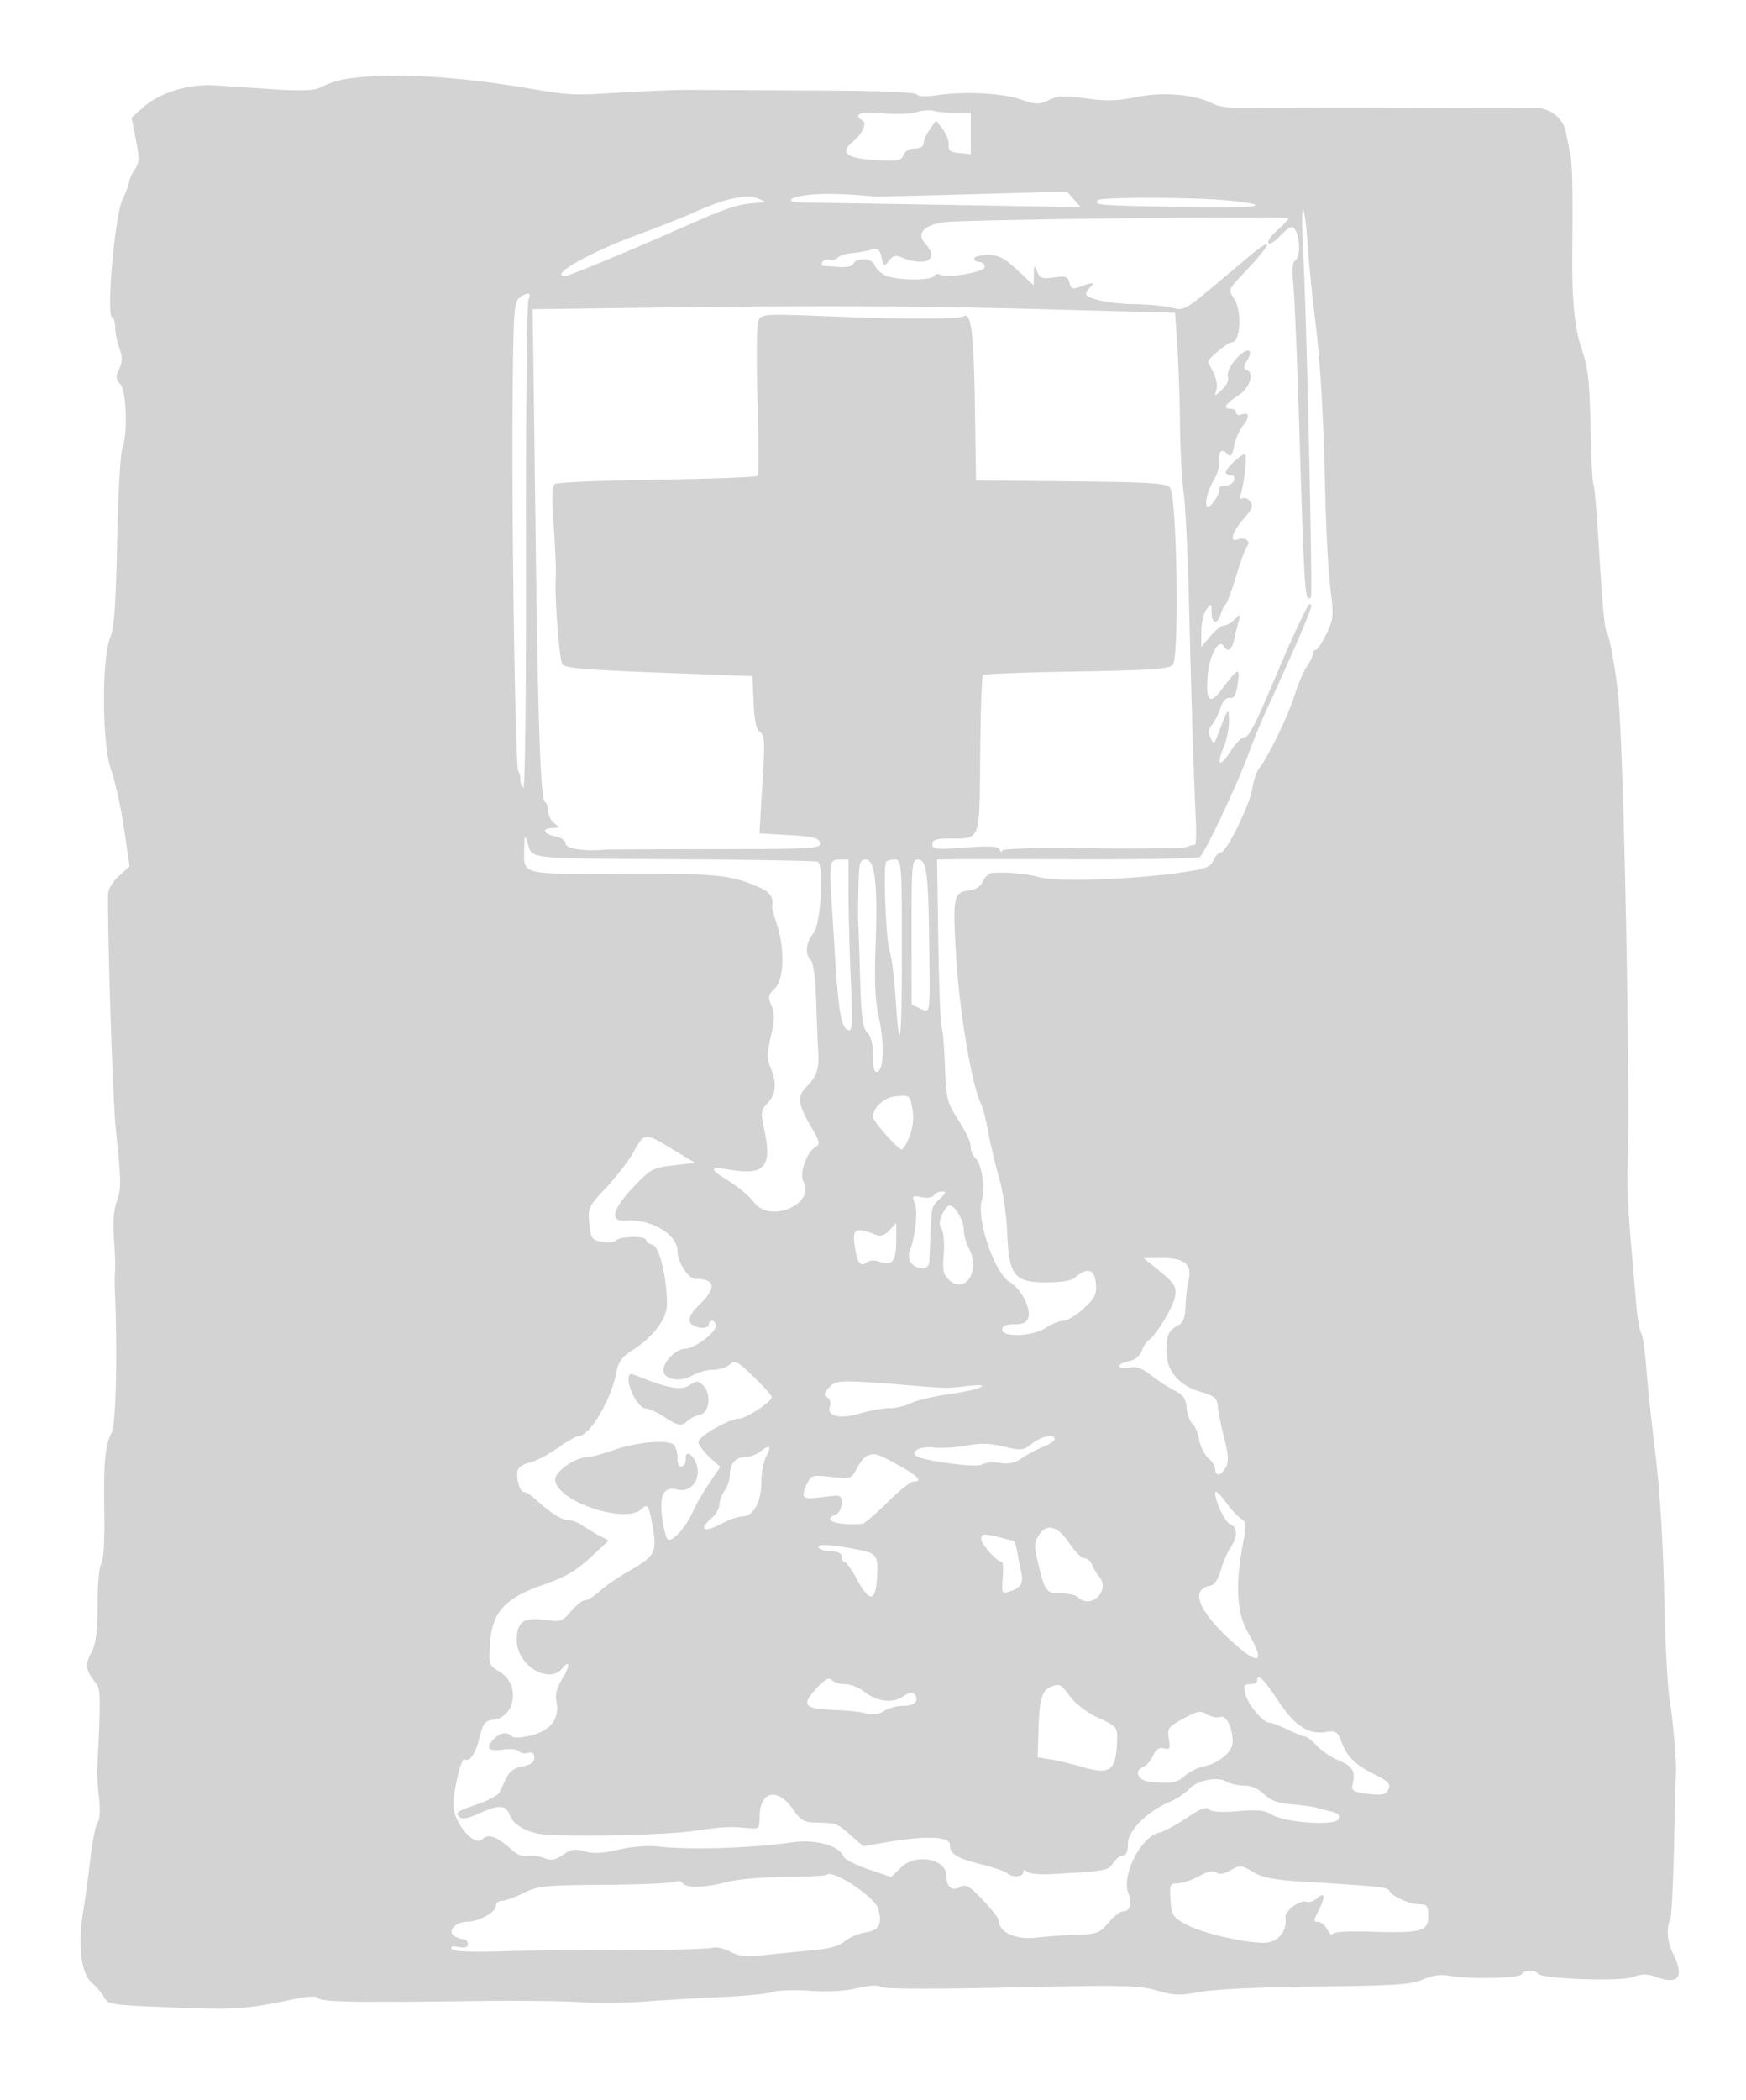 <svg xmlns="http://www.w3.org/2000/svg" width="500" height="601"><path d="M104 22.019c-6.359.609-8.247 1.086-12.69 3.208-1.393.666-5.937.795-12.5.355-5.67-.38-13.339-.889-17.041-1.13-7.844-.511-16.022 2.016-21.042 6.501l-3.051 2.725 1.228 6.237c1.058 5.38 1.011 6.565-.339 8.626C37.704 49.855 37 51.4 37 51.976c0 .575-.885 2.953-1.967 5.285-2.17 4.674-4.632 32.935-2.926 33.572.491.184.893 1.502.893 2.929 0 1.428.532 4.068 1.183 5.868.918 2.538.91 3.871-.038 5.95-1.01 2.218-.956 2.972.317 4.378 1.791 1.979 2.154 14.291.547 18.518-.545 1.434-1.205 13.367-1.467 26.518-.357 17.967-.843 24.791-1.955 27.451-2.527 6.048-2.377 30.592.232 37.884 1.147 3.206 2.806 10.728 3.688 16.716l1.602 10.886-3.067 2.784c-1.835 1.666-3.077 3.79-3.093 5.285-.136 13.35 1.357 58.763 2.203 67 1.614 15.71 1.627 16.962.221 21.043-.833 2.418-1.098 6.208-.742 10.609.305 3.767.454 7.748.333 8.848-.122 1.1-.153 3.575-.069 5.5.783 17.945.322 38.763-.908 41-1.904 3.465-2.357 8.444-2.124 23.359.122 7.822-.211 13.355-.85 14.126-.581.7-1.071 5.966-1.095 11.773-.033 8.143-.447 11.26-1.842 13.86-1.842 3.436-1.587 4.832 1.632 8.914 1.098 1.393 1.117 5.932.102 24.468-.06 1.1.181 4.655.537 7.901.39 3.557.239 6.393-.38 7.138-.564.681-1.487 5.225-2.049 10.099-.563 4.874-1.516 11.868-2.118 15.542-1.567 9.563-.546 17.784 2.523 20.32 1.331 1.1 2.918 2.963 3.525 4.141 1.047 2.028 2.084 2.179 19.709 2.875 18.166.717 20.779.53 35.34-2.527 2.968-.623 5.668-.749 6-.28.882 1.246 9.14 1.426 44.603.973 12.1-.154 25.825-.018 30.5.303 4.675.321 13.225.234 19-.192 5.775-.426 15.766-1.007 22.202-1.29 6.436-.284 12.779-.925 14.094-1.426 1.316-.5 6.087-.656 10.603-.346 5.212.357 10.186.088 13.621-.736 3.47-.832 5.871-.958 6.695-.351.8.589 14.875.645 37.285.148 32.069-.712 36.625-.618 41.728.856 4.955 1.432 6.64 1.486 12.5.404 4.001-.74 17.614-1.367 33.272-1.534 22.442-.238 27.107-.545 30.464-2.003 2.84-1.233 5.109-1.521 8-1.016 5.739 1.003 19.973.637 20.369-.524.409-1.196 3.852-1.294 4.572-.129.933 1.51 23.52 2.311 27.239.966 2.634-.953 4.082-.951 6.727.005 6.338 2.292 8.038-.052 4.791-6.607-1.784-3.603-2.063-7.136-.805-10.21.337-.825.81-10.275 1.051-21 .241-10.725.479-19.95.53-20.5.246-2.644-.891-15.84-1.817-21.096-.572-3.247-1.265-16.704-1.54-29.904-.308-14.74-1.263-30.174-2.475-40-1.086-8.8-2.282-20.05-2.659-25-.377-4.95-1.041-9.45-1.476-10-.435-.55-1.06-4.15-1.388-8-.329-3.85-1.084-12.625-1.677-19.5s-.974-15.312-.846-18.75c.847-22.814-1.005-118.816-2.618-135.75-.721-7.561-2.608-17.874-3.478-19-.424-.55-1.287-9.965-1.916-20.923-.629-10.957-1.399-20.337-1.712-20.843-.313-.506-.702-7.966-.865-16.577-.245-12.966-.674-16.774-2.496-22.157-2.072-6.117-2.855-14.02-2.725-27.5.176-18.283.029-25.426-.585-28.5-.385-1.925-.94-4.681-1.234-6.124-.892-4.379-4.757-7.202-9.659-7.057-2.35.07-18.897.062-36.772-.017s-36.857-.039-42.183.088c-6.9.165-10.492-.187-12.5-1.224-5.126-2.648-14.315-3.437-21.909-1.881-5.372 1.1-8.574 1.185-14.398.382-6.163-.85-8.051-.767-10.658.47-2.851 1.353-3.657 1.337-8.011-.159-5.348-1.838-16.025-2.384-24.033-1.229-3.189.46-5.428.366-5.805-.243-.378-.613-11.203-1.035-28.308-1.105-15.232-.063-31.07-.146-35.195-.187-4.125-.04-13.125.271-20 .691-15.599.954-14.931.984-28.892-1.332-17.804-2.955-35.149-4.104-46.108-3.054m158.5 10.074c-1.65.532-6.038.683-9.75.335-6.268-.586-8.675.264-5.794 2.045 1.411.872.094 3.725-2.861 6.202-3.732 3.129-1.665 4.671 6.914 5.156 6.077.343 7.07.155 7.732-1.469.455-1.117 1.759-1.862 3.258-1.862 1.553 0 2.499-.567 2.5-1.5 0-.825.805-2.625 1.789-4l1.787-2.5 1.906 2.5c1.048 1.375 1.819 3.4 1.713 4.5-.153 1.575.496 2.067 3.056 2.313l3.25.314V32.252l-4.25.042c-2.337.023-5.15-.23-6.25-.563-1.1-.332-3.35-.17-5 .362m-30 23.596c-6.84.589-8.291 2.31-1.95 2.314 2.723.002 21.6.293 41.95.647l37 .643-1.988-2.238-1.988-2.238-27.012.769c-14.857.424-27.687.705-28.512.626-7.404-.709-13.295-.885-17.5-.523m-23.805 1.407c-2.092.493-6.314 2.043-9.382 3.446-3.067 1.403-10.58 4.383-16.695 6.622C168.988 72.155 156.968 79 161.835 79c1.104 0 16.304-6.293 33.665-13.939 13.26-5.84 15.517-6.576 21.5-7.017 2.311-.171 2.349-.249.5-1.044-2.469-1.061-3.957-1.045-8.805.096m105.609.221c-.867 1.403-.353 1.445 23.486 1.903 22.294.428 28.165-.316 14.249-1.806-9.311-.997-37.135-1.069-37.735-.097m58.913 15.652c.924 16.392 2.735 97.389 2.19 97.948-1.711 1.752-1.841-.169-3.367-49.417-.579-18.7-1.331-36.751-1.67-40.114-.412-4.069-.242-6.347.506-6.809 2.025-1.252 1.129-9.577-1.031-9.577-.517 0-2.048 1.196-3.403 2.657-1.354 1.461-2.795 2.324-3.201 1.917-.407-.407.723-2.046 2.51-3.643 1.787-1.596 3.249-3.149 3.249-3.45 0-.725-93.293.332-98.69 1.118-5.876.856-7.979 3.306-5.302 6.179 4.263 4.576-.018 6.755-7.306 3.72-1.227-.511-2.234-.153-3.169 1.125-1.294 1.771-1.409 1.719-2.079-.951-.62-2.469-1.04-2.736-3.332-2.118-1.442.388-3.878.801-5.414.918-1.535.116-3.277.697-3.872 1.292-.594.594-1.654.859-2.357.59-.702-.27-1.574-.01-1.937.578-.363.587-.296 1.095.149 1.127.445.032 2.475.187 4.512.343 2.056.158 3.894-.212 4.131-.831.751-1.956 5.481-1.729 6.123.294.32 1.007 1.719 2.35 3.109 2.983 3.124 1.423 13.088 1.52 13.944.136.346-.559 1.071-.743 1.612-.408 1.894 1.17 12.878-.685 12.878-2.174 0-.771-.675-1.402-1.5-1.402s-1.5-.45-1.5-1 1.738-1 3.861-1c3.17 0 4.692.774 8.5 4.32L296 81.64l.063-3.07c.059-2.817.138-2.887.959-.844.773 1.921 1.432 2.152 4.802 1.68 3.358-.469 3.982-.254 4.45 1.534.47 1.798.903 1.943 3.2 1.07 3.483-1.324 4.191-1.275 2.726.19-.66.66-1.2 1.539-1.2 1.953 0 1.29 7.224 2.834 13.5 2.885 3.3.027 7.991.433 10.424.903 4.875.941 2.643 2.361 22.381-14.24 7.817-6.575 7.243-4.338-1.152 4.49-4.381 4.606-4.431 4.736-2.807 7.214 2.426 3.703 1.916 12.595-.723 12.595-1.029 0-6.623 4.583-6.623 5.426 0 .19.669 1.634 1.487 3.21.818 1.575 1.208 3.764.867 4.864-.616 1.989-.607 1.989 1.575.039 1.318-1.178 2-2.702 1.708-3.819-.297-1.135.619-3.094 2.356-5.038 3.052-3.416 5.311-2.999 3.083.568-.964 1.543-1.024 2.267-.212 2.538 2.519.84 1.147 5.186-2.352 7.453-3.725 2.413-4.445 3.759-2.012 3.759.825 0 1.5.498 1.5 1.107s.631.865 1.402.569c2.366-.908 2.632.466.592 3.059-1.068 1.358-2.235 4.031-2.593 5.941-.465 2.477-.96 3.165-1.726 2.399-1.812-1.812-2.717-1.206-2.5 1.675.114 1.512-.501 3.875-1.365 5.25-2.031 3.23-3.143 8-1.864 8 1.082 0 3.605-4.055 3.266-5.25-.116-.412.64-.75 1.681-.75s2.152-.675 2.469-1.5c.35-.914.001-1.5-.893-1.5-.808 0-1.469-.372-1.469-.826 0-1.031 4.346-5.174 5.428-5.174.768 0 .049 7.486-1.092 11.375-.324 1.104-.141 1.623.444 1.261.546-.338 1.545.051 2.22.864 1.004 1.21.662 2.121-1.887 5.024-3.28 3.736-4.153 6.812-1.661 5.856 2.07-.794 3.874.518 2.694 1.959-.524.639-1.966 4.536-3.204 8.661-1.239 4.125-2.572 7.725-2.963 8-.39.275-1.025 1.512-1.412 2.75-.974 3.123-2.56 2.818-2.599-.5-.03-2.634-.094-2.668-1.5-.809-.807 1.068-1.468 3.915-1.468 6.327v4.385l2.589-3.076c1.424-1.692 3.192-3.077 3.928-3.077.737 0 2.129-.788 3.092-1.75 1.67-1.667 1.719-1.631 1.048.75a109.168 109.168 0 0 0-1.306 5.25c-.615 2.815-1.756 3.521-2.845 1.76-1.528-2.473-4.277 2.638-4.7 8.74-.491 7.071.684 8.071 4.111 3.5 4.845-6.463 5.333-6.566 4.419-.934-.43 2.648-1.058 3.635-2.195 3.447-1.012-.167-1.968.868-2.619 2.835-.564 1.704-1.651 3.852-2.416 4.774-.992 1.196-1.117 2.288-.436 3.813.899 2.016 1.026 1.944 2.235-1.273 2.809-7.477 2.955-7.653 3.027-3.63.038 2.08-.607 5.398-1.432 7.372-2.408 5.763-1.218 6.202 2.259.834 1.243-1.919 2.871-3.488 3.619-3.488 1.326 0 3.384-4.115 10.255-20.5 2.714-6.472 6.762-15.159 8.117-17.417.137-.229.47-.197.738.072.445.445-4.076 11.077-12.48 29.345-1.772 3.85-4.025 9.25-5.008 12-3.25 9.092-12.91 29.703-14.417 30.76-.596.418-15.708.718-33.583.667-17.875-.05-34.558-.055-37.073-.01l-4.573.083.345 23.25c.19 12.788.622 23.925.961 24.75.339.825.761 5.867.937 11.205.27 8.155.702 10.311 2.705 13.5 3.63 5.78 4.698 8.009 4.698 9.801 0 .9.613 2.25 1.361 2.998 1.811 1.811 2.784 8.309 1.797 11.998-1.532 5.728 3.659 20.889 8.013 23.402 3.179 1.835 6.14 7.54 5.296 10.201-.437 1.375-1.544 1.895-4.034 1.895-2.385 0-3.433.458-3.433 1.5 0 2.331 8.753 1.981 12.5-.5 1.65-1.093 3.9-1.992 5-1.998 1.1-.006 3.715-1.586 5.81-3.511 3.303-3.033 3.769-3.998 3.5-7.245-.335-4.046-2.523-4.661-5.889-1.656-1.037.927-3.962 1.41-8.534 1.41-8.984 0-10.508-2.029-10.974-14.606-.169-4.579-1.183-11.378-2.253-15.11-1.07-3.731-2.488-9.709-3.152-13.284-.663-3.575-1.59-7.217-2.058-8.093-2.504-4.681-6.102-25.647-7.072-41.203-1.139-18.266-.927-19.332 3.945-19.895 1.627-.188 3.064-1.192 3.664-2.559.543-1.238 1.668-2.311 2.5-2.386 4.155-.372 9.956.143 13.841 1.229 4.885 1.366 27.042.595 40.672-1.416 6.731-.993 8.157-1.537 8.987-3.428.543-1.237 1.494-2.249 2.113-2.249 1.611 0 8.35-13.75 9.067-18.5.332-2.2 1.162-4.675 1.844-5.5 2.458-2.973 8.507-15.385 10.178-20.884.938-3.089 2.517-6.81 3.509-8.27.991-1.46 1.802-3.148 1.802-3.75 0-.603.36-1.096.801-1.096.44 0 1.802-2.062 3.026-4.581 2.067-4.255 2.152-5.164 1.184-12.75-.573-4.493-1.234-16.269-1.469-26.169-.595-25.077-1.422-39.193-3.044-52-.767-6.05-1.684-15.388-2.039-20.75-.355-5.362-.944-9.75-1.309-9.75-.366 0-.335 5.836.067 12.969M148.694 85.25c-1.511 1.118-1.712 4.409-1.906 31.25-.255 35.406.812 103.434 1.636 104.258.317.316.576 1.374.576 2.35s.397 2.019.881 2.319c.506.312.826-28.964.75-68.691-.072-38.08.255-70.023.726-70.986 1.01-2.062-.238-2.296-2.663-.5M190.5 88l-38 .5.09 4c.049 2.2.386 27.85.749 57 .736 59.051 1.433 79.241 2.764 80.063.493.305.897 1.491.897 2.636 0 1.144.787 2.678 1.75 3.409 1.621 1.23 1.584 1.331-.5 1.36-3.271.046-2.757 1.681.75 2.382 1.76.352 3 1.231 3 2.125 0 1.408 5.288 2.227 11 1.702.825-.075 15.145-.147 31.823-.159 28.318-.021 30.301-.138 29.99-1.77-.276-1.451-1.773-1.833-8.823-2.248l-8.49-.5.278-5c.152-2.75.524-9.031.826-13.958.449-7.329.271-9.16-.98-10.075-1.08-.79-1.617-3.301-1.827-8.543l-.297-7.424-26.789-1c-21.284-.794-26.969-1.292-27.665-2.422-.921-1.494-2.243-19.076-1.887-25.078.114-1.925-.16-8.499-.609-14.609-.638-8.676-.535-11.282.469-11.903.707-.437 13.93-.984 29.384-1.215 15.453-.232 28.336-.725 28.627-1.097.292-.372.246-10.126-.101-21.676-.379-12.624-.252-21.745.318-22.868.897-1.764 1.981-1.826 19.601-1.122 21.797.871 37.733.867 39.152-.01 2.098-1.296 2.873 4.951 3.181 25.635l.319 21.365 27.141.266c22.779.223 27.342.509 28.396 1.778 2 2.41 2.73 48.832.798 50.764-1.16 1.16-6.569 1.527-27.609 1.871-14.391.235-26.428.69-26.748 1.01-.32.32-.671 10.55-.78 22.733-.224 25.102.149 24.038-8.448 24.063-4.189.012-5.25.346-5.25 1.652 0 1.449 1.08 1.558 9.399.947 7.296-.535 9.516-.398 9.921.613.287.717.557.853.6.303.051-.647 9.132-.894 25.73-.701 14.109.164 26.372-.019 27.251-.409.88-.389 1.888-.652 2.242-.585.353.068.487-3.123.297-7.091-.55-11.472-1.356-37.232-1.979-63.214-.316-13.2-.99-26.925-1.498-30.5-.508-3.575-.983-12.35-1.055-19.5-.073-7.15-.419-17.275-.77-22.5l-.638-9.5-6.5-.17c-3.575-.093-17.525-.467-31-.83-34.741-.937-64.788-1.075-108.5-.5m-40.398 155.671c-.131 6.614-.504 6.526 27.168 6.399 27.737-.127 31.981.276 39.954 3.789 3.321 1.463 4.316 2.864 3.875 5.45-.076.445.546 2.823 1.381 5.285 2.332 6.869 2.028 15.855-.62 18.322-1.883 1.754-1.996 2.34-.944 4.882.946 2.284.91 4.128-.174 8.819-1.118 4.839-1.136 6.48-.101 8.907 1.872 4.39 1.626 7.563-.785 10.129-2.022 2.152-2.072 2.617-.891 8.184 2.103 9.906-.072 12.48-9.31 11.019-6.704-1.059-6.861-.523-.927 3.166 2.742 1.704 5.965 4.424 7.163 6.045 4.537 6.136 17.691.627 14.178-5.939-1.232-2.301.948-8.479 3.495-9.904 1.381-.773 1.191-1.551-1.49-6.099-3.569-6.053-3.812-8.387-1.15-11.049 2.868-2.868 3.676-5.139 3.408-9.576-.133-2.2-.402-8.842-.597-14.76-.216-6.526-.824-11.229-1.545-11.95-1.747-1.747-1.415-4.946.81-7.79 2.036-2.603 3.022-19.25 1.207-20.372-.437-.27-18.099-.588-39.25-.706-44.305-.249-42.386-.062-43.733-4.25-.981-3.051-1.024-2.974-1.122 1.999m87.74 5.079c-.086 1.512-.095 3.425-.02 4.25.076.825.601 9.15 1.167 18.5 1.106 18.259 1.849 22.613 3.977 23.322 1.121.374 1.243-2.051.699-13.935-.362-7.913-.659-19-.661-24.637L243 246h-2.5c-2.022 0-2.53.525-2.658 2.75m7.98 5.5c-.098 4.538-.115 9.15-.037 10.25.078 1.1.318 8.154.533 15.676.315 10.994.714 13.999 2.037 15.322 1.089 1.089 1.645 3.338 1.645 6.657 0 3.562.362 4.893 1.25 4.601 1.865-.614 2.064-8.045.417-15.588-1.057-4.844-1.312-10.403-.934-20.322.671-17.571-.15-24.846-2.805-24.846-1.734 0-1.946.831-2.106 8.25m7.914-7.5c-.846 1.663-.042 21.986 1 25.25.614 1.925 1.42 8.367 1.791 14.316.987 15.821 1.689 12.364 1.73-8.51.06-31.334.028-31.806-2.198-31.806-1.068 0-2.113.338-2.323.75m7.312 20l.013 20.75 2.469 1.156c2.957 1.384 2.814 2.458 2.556-19.156-.234-19.624-.758-23.5-3.182-23.5-1.765 0-1.868 1.148-1.856 20.75m-4.785 47.038c-3.129.326-6.263 3.253-6.263 5.851 0 1.348 7.748 9.97 8.354 9.297 2.237-2.487 3.596-7.395 3.03-10.938-.741-4.63-.779-4.661-5.121-4.21m-74.876 15.962c-1.484 2.613-5.032 7.225-7.885 10.25-4.971 5.271-5.169 5.694-4.752 10.143.399 4.262.689 4.695 3.53 5.263 1.702.34 3.551.163 4.107-.393 1.244-1.244 8.613-1.354 8.613-.13 0 .486.844 1.104 1.875 1.374 1.977.517 4.125 9.392 4.125 17.04 0 4.159-3.997 9.414-10.084 13.256-2.768 1.748-3.839 3.223-4.362 6.01-1.491 7.948-7.661 18.437-10.846 18.437-.668 0-3.392 1.548-6.054 3.441-2.662 1.893-6.179 3.735-7.815 4.094-1.636.36-3.217 1.287-3.514 2.062-.726 1.891.468 6.403 1.694 6.403.54 0 1.768.708 2.731 1.573 4.973 4.469 7.948 6.425 9.777 6.426 1.116 0 3.035.706 4.265 1.568 1.23.861 3.43 2.186 4.89 2.943l2.653 1.376-5.344 4.939c-4.107 3.796-7.212 5.585-13.417 7.729-10.974 3.793-14.619 7.786-15.24 16.695-.431 6.179-.398 6.274 2.865 8.264 5.805 3.54 4.481 12.932-1.927 13.668-2.409.277-2.931.962-3.986 5.238-1.128 4.572-2.837 6.976-4.312 6.065-.79-.489-2.887 7.885-3.156 12.603-.29 5.086 5.786 12.581 8.332 10.278 1.798-1.628 3.974-.865 8.238 2.885 2.041 1.796 2.952 2.089 5.686 1.832.865-.081 2.665.261 4 .761 1.839.688 3.086.442 5.155-1.02 2.246-1.588 3.348-1.758 6.234-.961 2.537.701 5.235.56 9.771-.511 3.752-.885 8.272-1.245 11.266-.896 8.881 1.033 26.902.477 38.291-1.181 6.717-.979 13.575.909 14.788 4.07.301.786 3.488 2.422 7.082 3.636l6.534 2.207 2.966-2.841c4.161-3.987 12.812-2.354 12.854 2.427.029 3.238 1.522 4.545 3.799 3.326 1.807-.966 2.643-.504 6.604 3.647 2.495 2.615 4.546 5.238 4.559 5.83.074 3.424 4.812 5.624 10.691 4.962 3.208-.361 8.576-.742 11.93-.847 5.544-.174 6.348-.487 8.839-3.441 1.508-1.788 3.39-3.25 4.183-3.25 2.023 0 2.637-2.194 1.471-5.26-1.933-5.085 3.594-15.971 8.733-17.2 1.472-.352 5.059-2.262 7.972-4.244 3.927-2.672 5.588-3.312 6.423-2.477.746.746 3.546.922 8.286.521 5.527-.467 7.712-.254 9.578.933 3.695 2.352 18.456 3.371 19.24 1.329.436-1.138-.155-1.748-2.108-2.175-1.493-.327-3.39-.814-4.215-1.084-.825-.269-3.966-.697-6.98-.95-4.054-.34-6.151-1.102-8.055-2.927-1.644-1.574-3.735-2.466-5.783-2.466-1.765 0-4.031-.514-5.036-1.141-2.49-1.555-8.423-.316-10.738 2.243-1.027 1.135-3.357 2.685-5.177 3.446-6.553 2.738-12.231 8.343-12.231 12.072 0 2.205-.479 3.38-1.378 3.38-.758 0-2.024.973-2.814 2.163-1.473 2.218-2.027 2.318-17.808 3.198-3.025.168-6.062-.124-6.75-.65-.826-.631-1.25-.575-1.25.167 0 1.342-3.206 1.496-4.55.219-.522-.497-3.842-1.633-7.377-2.525-7.235-1.825-9.073-2.979-9.073-5.694 0-2.301-6.936-2.568-17.886-.691l-6.924 1.187-3.63-3.187c-3.882-3.409-4.001-3.452-10.004-3.594-3.341-.079-4.307-.628-6.314-3.593-4.441-6.556-9.637-5.56-9.708 1.862-.032 3.431-.204 3.622-3.034 3.358-5.712-.533-7.039-.47-15.5.744-7.517 1.079-27.57 1.662-41.296 1.201-5.869-.197-10.479-2.444-11.722-5.713-1.126-2.96-3.072-3.048-8.904-.402-2.981 1.353-4.751 1.677-5.433.995-1.347-1.347-1.035-1.569 5.269-3.747 2.977-1.029 5.738-2.529 6.134-3.334.396-.805 1.277-2.662 1.958-4.126.855-1.838 2.282-2.857 4.616-3.295 2.4-.45 3.378-1.172 3.378-2.495 0-1.331-.537-1.72-1.887-1.367-1.038.271-2.163.047-2.5-.499-.338-.545-2.413-.75-4.613-.455-4.301.577-5.11-.474-2.429-3.156 1.776-1.775 3.578-2.009 4.979-.648.582.565 2.809.446 5.744-.308 5.52-1.418 8.016-4.817 7.057-9.61-.404-2.022.094-3.989 1.649-6.504 2.281-3.691 2.295-5.766.02-3.025-3.902 4.701-13.02-.922-13.02-8.03 0-5.377 1.901-6.695 8.375-5.808 4.199.576 4.731.39 7.169-2.508 1.449-1.722 3.246-3.13 3.993-3.13.748 0 2.587-1.137 4.086-2.527 1.5-1.389 5.04-3.85 7.868-5.468 8.042-4.601 8.635-5.584 7.518-12.447-1.071-6.585-1.543-7.424-3.226-5.741-4.594 4.594-24.783-2.276-24.783-8.433 0-2.374 5.94-6.384 9.456-6.384.845 0 4.289-.953 7.654-2.117 6.177-2.138 14.455-2.888 16.682-1.512.664.411 1.208 2.108 1.208 3.771 0 1.988.428 2.874 1.25 2.584.688-.243 1.188-1.18 1.111-2.084-.19-2.242 1.339-2.07 2.604.292 2.407 4.498-.61 9.495-5.035 8.337-3.693-.965-5.1 1.496-4.367 7.644.366 3.072 1.097 6.035 1.626 6.585 1.14 1.187 5.272-3.39 7.376-8.171.768-1.743 2.812-5.27 4.544-7.835l3.149-4.666-3.129-2.858c-1.721-1.571-3.129-3.51-3.129-4.309 0-1.581 8.906-6.661 11.678-6.661 1.966 0 9.322-4.839 9.322-6.133 0-.473-2.332-3.108-5.181-5.855-4.672-4.502-5.344-4.847-6.829-3.503-.906.82-3.038 1.491-4.738 1.491-1.699 0-4.389.746-5.977 1.657-3.539 2.031-8.275 1.18-8.275-1.487 0-2.517 3.668-6.17 6.195-6.17 2.632 0 8.805-4.593 8.805-6.551 0-.797-.45-1.449-1-1.449s-1 .45-1 1c0 1.696-4.746 1.103-5.43-.678-.437-1.139.494-2.784 2.893-5.115 4.84-4.7 4.377-7.207-1.329-7.207-2.027 0-5.134-4.882-5.134-8.065 0-4.728-7.836-9.243-15-8.644-4.467.374-3.601-3.225 2.267-9.419 5.067-5.35 5.64-5.665 11.552-6.351l6.221-.722-6.465-3.9c-8.072-4.868-7.935-4.878-11.188.851m86.051 12.351c-.384.621-1.919.853-3.522.532-2.677-.535-2.787-.425-1.904 1.897.889 2.339.077 9.508-1.555 13.733-.374.969-.125 2.432.554 3.25 1.705 2.055 4.963 1.887 5.102-.263.062-.962.219-4.45.347-7.75.326-8.333.288-8.187 2.729-10.461 1.777-1.656 1.882-2.039.559-2.039-.897 0-1.936.495-2.31 1.101m2.346 5.473c-.83 1.821-.866 3.065-.125 4.251.576.922.842 4.152.591 7.178-.383 4.613-.129 5.797 1.575 7.339 4.624 4.184 8.98-2.653 5.699-8.944-.832-1.594-1.514-4.035-1.518-5.425-.006-2.714-2.501-6.973-4.084-6.973-.531 0-1.493 1.158-2.138 2.574m-15.111 4.587c-1.13 1.232-2.466 1.746-3.5 1.346-6.13-2.372-7.046-1.999-6.466 2.634.637 5.09 1.669 6.605 3.501 5.14.71-.569 2.185-.709 3.276-.312 3.967 1.443 5.077.253 5.161-5.529.043-2.992.028-5.402-.033-5.357-.062.046-.934.981-1.939 2.078M330 362.066c6.482 5.183 7.12 6.112 6.417 9.334-.675 3.091-5.501 10.916-7.492 12.146-.576.357-1.463 1.739-1.97 3.073-.594 1.562-1.989 2.638-3.922 3.024-1.65.33-2.755.997-2.455 1.482.299.485 1.647.606 2.993.268 1.79-.449 3.44.155 6.131 2.246 2.025 1.574 5.058 3.537 6.74 4.364 2.385 1.172 3.13 2.261 3.386 4.947.18 1.894.918 3.918 1.639 4.497.72.579 1.587 2.642 1.926 4.584.339 1.943 1.514 4.301 2.611 5.241 1.098.939 1.996 2.388 1.996 3.218 0 2.187 1.746 1.852 3.05-.584.857-1.601.749-3.544-.457-8.25-.868-3.386-1.694-7.462-1.835-9.058-.224-2.522-.868-3.078-4.924-4.255-6.251-1.815-9.839-6.079-9.819-11.67.017-4.635.579-5.848 3.425-7.404 1.422-.778 1.974-2.223 2.067-5.415.071-2.395.459-5.761.863-7.48 1.065-4.531-1.181-6.383-7.691-6.341l-5.179.034 2.5 1.999m-150 32.673c0 3.097 2.985 8.254 4.823 8.334.922.04 3.027.935 4.677 1.989 4.875 3.113 5.492 3.254 7.287 1.663.942-.835 2.613-1.681 3.713-1.88 2.655-.48 3.275-5.927.941-8.261-1.521-1.521-1.875-1.53-4.055-.102-2.379 1.559-6.204.828-15.636-2.988-1.311-.53-1.75-.218-1.75 1.245m57.443 2.324c-1.513 1.672-1.609 2.217-.508 2.897.746.461 1.083 1.552.748 2.424-1.111 2.896 2.728 3.868 8.503 2.153 2.847-.845 6.693-1.537 8.545-1.537 1.853 0 4.621-.648 6.151-1.439 1.531-.791 6.683-1.985 11.45-2.652 8.593-1.202 12.584-3.193 4.418-2.204-5.279.639-5.577.637-14.75-.111-21.434-1.748-22.571-1.726-24.557.469m58.107 16.076c-2.545 2.002-3.065 2.057-8.086.852-3.949-.947-6.765-1.021-10.665-.282-2.914.553-7.159.803-9.432.555-3.682-.402-6.535.901-5.105 2.332 1.374 1.373 17.302 3.533 18.865 2.557.93-.581 3.275-.8 5.211-.486 2.551.414 4.294.037 6.34-1.373 1.552-1.07 4.284-2.528 6.072-3.241 1.788-.712 3.25-1.691 3.25-2.174 0-1.623-3.705-.899-6.45 1.26m-77.991 2.393c-1.068.807-2.89 1.468-4.05 1.468-2.841 0-4.509 1.853-4.509 5.009 0 1.435-.661 3.482-1.468 4.55-.808 1.067-1.483 2.853-1.5 3.969-.018 1.115-.932 2.798-2.032 3.74-4.155 3.558-2.556 4.57 2.739 1.732 2.052-1.1 4.699-2 5.881-2 3.087 0 5.379-4.134 5.386-9.715.004-2.632.652-6.023 1.441-7.535 1.594-3.056 1.026-3.422-1.888-1.218m30.67 1.137c-.699.282-1.979 1.881-2.844 3.554-1.543 2.983-1.686 3.031-7.333 2.44-5.448-.569-5.821-.466-6.905 1.915-1.941 4.259-1.542 4.615 4.353 3.879 5.387-.673 5.5-.636 5.5 1.821 0 1.379-.712 2.781-1.583 3.116-4.328 1.66.278 3.292 7.595 2.689.557-.045 3.737-2.783 7.068-6.083 3.331-3.3 6.701-6 7.488-6 2.82 0 1.338-1.59-4.445-4.769-5.964-3.279-6.633-3.472-8.894-2.562M348 427.228c0 2.656 2.863 8.505 4.463 9.119 1.977.759 1.964 3.599-.031 6.447-.863 1.231-2.119 4.142-2.793 6.467-.822 2.84-1.866 4.347-3.181 4.591-5.964 1.106-3.042 7.723 7.488 16.957 6.974 6.115 8.296 4.692 3.4-3.662-3.126-5.333-3.63-13.376-1.542-24.58 1.151-6.172 1.117-7.031-.306-7.828-.879-.492-2.925-2.727-4.548-4.967-1.622-2.24-2.95-3.385-2.95-2.544m-50.467 12.082c-1.347 2.056-1.415 3.188-.44 7.311 2.097 8.866 2.463 9.379 6.686 9.379 2.101 0 4.306.485 4.899 1.078 3.705 3.705 9.47-1.923 6.054-5.91-.785-.918-1.707-2.456-2.049-3.418-.341-.962-1.28-1.75-2.086-1.75-.805 0-2.747-1.913-4.314-4.25-3.397-5.069-6.467-5.925-8.75-2.44M281 440.431c0 1.542 4.518 6.569 5.903 6.569.336 0 .447 2.071.245 4.602-.353 4.438-.282 4.576 1.993 3.865 3.139-.98 4.029-2.45 3.311-5.467-.327-1.375-.837-3.962-1.133-5.75-.296-1.788-.826-3.284-1.178-3.327-.353-.042-1.316-.259-2.141-.482-6.109-1.651-7-1.652-7-.01m-46.569 2.458c.378.611 2.01 1.111 3.628 1.111 1.948 0 2.941.507 2.941 1.5 0 .825.378 1.5.841 1.5.463 0 2.066 2.25 3.562 5 3.642 6.69 5.319 6.519 5.754-.587.379-6.172-.065-6.848-5.157-7.852-7.804-1.539-12.264-1.798-11.569-.672m-.385 40.062c-4.836 5.177-3.985 6.14 5.722 6.473 3.152.109 6.927.545 8.388.971 1.788.522 3.421.288 5-.717 1.289-.82 3.615-1.477 5.169-1.459 3.367.037 4.907-1.226 3.759-3.083-.682-1.103-1.31-1.034-3.47.381-3.141 2.058-7.54 1.473-11.33-1.508-1.405-1.105-3.753-2.009-5.219-2.009-1.466 0-3.185-.52-3.819-1.154-.873-.873-1.898-.359-4.2 2.105M360 481c0 .55-.909 1-2.019 1-1.693 0-1.914.444-1.371 2.75.707 3.001 5.09 8.25 6.889 8.25.619 0 2.988.9 5.265 2 2.277 1.1 4.533 2 5.013 2 .481 0 1.965 1.164 3.299 2.587 1.333 1.423 3.983 3.241 5.889 4.039 4.263 1.786 5.189 3.124 4.485 6.481-.515 2.458-.274 2.645 4.189 3.257 3.316.455 4.974.273 5.533-.608 1.36-2.142.972-2.649-3.922-5.131-5.386-2.731-7.377-4.749-9.175-9.298-1.127-2.853-1.581-3.119-4.509-2.644-4.924.799-8.905-1.865-13.711-9.174C361.839 480.4 360 478.67 360 481m-59 1.726c-2.581.976-3.314 3.41-3.597 11.94l-.274 8.268 3.686.586c2.027.323 6.03 1.274 8.896 2.114 8.36 2.451 9.944 1.236 10.189-7.811.095-3.502-.154-3.793-5.257-6.129-3.128-1.432-6.506-3.959-8.119-6.073-2.859-3.749-3.031-3.839-5.524-2.895m37.847 9.148c-4.328 2.364-4.617 2.768-4.13 5.772.457 2.816.277 3.165-1.405 2.725-1.379-.36-2.268.236-3.112 2.09-.651 1.427-1.862 2.856-2.691 3.174-2.865 1.099-1.722 3.916 1.741 4.293 5.882.639 7.879.298 10.078-1.719 1.195-1.096 3.613-2.298 5.375-2.67 4.448-.94 8.297-4.209 8.297-7.046 0-4.052-1.861-7.76-3.566-7.106-.846.325-2.528-.005-3.736-.732-1.923-1.157-2.779-1.005-6.851 1.219m13.156 43.579c-1.643.909-2.896 1.051-3.662.415-.778-.646-2.434-.286-4.988 1.083-2.103 1.127-4.867 2.049-6.143 2.049-2.143 0-2.296.362-2.015 4.736.283 4.388.605 4.902 4.376 6.976 4.473 2.462 16.412 5.288 22.334 5.288 3.958 0 6.732-3.212 6.211-7.192-.254-1.936 4.178-5.228 6.102-4.533.705.255 2.07-.222 3.032-1.06 2.22-1.935 2.321-.219.224 3.835-1.343 2.598-1.348 2.95-.035 2.95.82 0 2.032 1.011 2.693 2.247.662 1.236 1.352 1.799 1.533 1.25.2-.605 4.35-.871 10.547-.676 14.78.464 16.788-.058 16.788-4.366 0-3.037-.309-3.455-2.55-3.455-2.823 0-8.079-2.406-8.61-3.942-.327-.948-3.529-1.274-25.34-2.581-7.266-.435-10.904-1.129-13.307-2.538-3.882-2.276-3.948-2.28-7.19-.486m-115.215 1.093c-.301.3-5.632.571-11.847.601-6.26.031-13.696.68-16.67 1.455-6.395 1.665-11.9 1.807-12.813.33-.363-.588-1.402-.746-2.309-.352-.907.395-9.974.772-20.149.839-16.963.112-18.879.307-23.066 2.351-2.511 1.227-5.323 2.23-6.25 2.23-.926 0-1.684.663-1.684 1.474 0 1.802-5.012 4.526-8.328 4.526-3.208 0-5.661 2.762-3.608 4.061.79.5 1.999.915 2.686.924.688.008 1.25.628 1.25 1.376 0 .934-.833 1.202-2.649.855-1.716-.328-2.417-.133-1.992.555.426.691 5.108.933 13.398.695 7.009-.201 17.018-.336 22.243-.3 17.953.126 37.502-.254 39.2-.761.935-.28 3.156.245 4.936 1.165 2.566 1.327 4.596 1.527 9.8.965 3.61-.389 9.78-1.007 13.71-1.372 4.925-.457 7.801-1.256 9.253-2.571 1.159-1.049 3.789-2.181 5.844-2.515 4.001-.651 4.926-2.274 3.816-6.697-.833-3.321-13.111-11.495-14.771-9.834" fill="#d3d3d3" fill-rule="evenodd"/></svg>